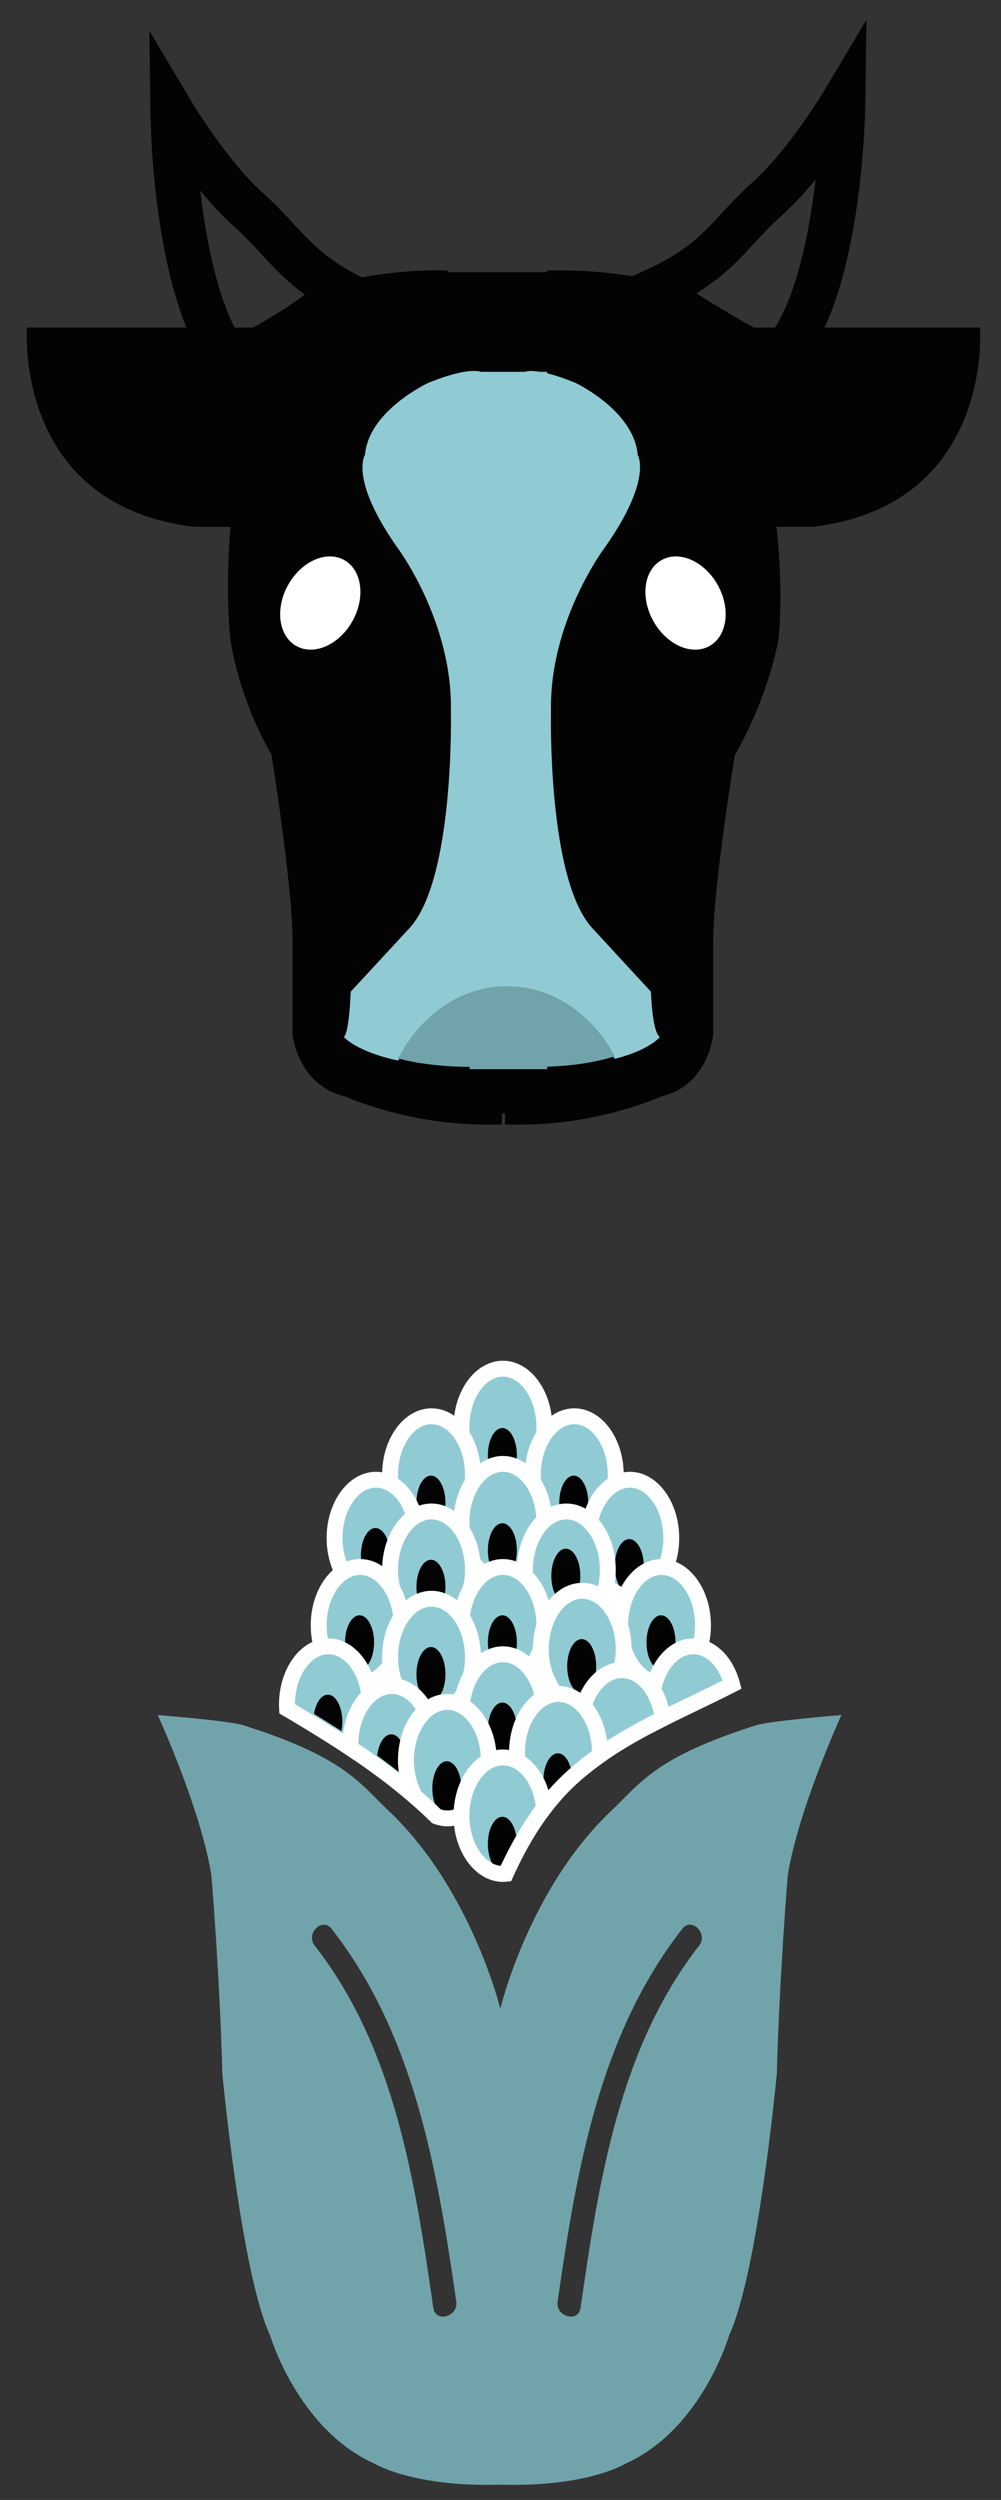 <?xml version="1.0" encoding="utf-8"?>
<!-- Generator: Adobe Illustrator 16.0.0, SVG Export Plug-In . SVG Version: 6.00 Build 0)  -->
<!DOCTYPE svg PUBLIC "-//W3C//DTD SVG 1.1//EN" "http://www.w3.org/Graphics/SVG/1.1/DTD/svg11.dtd">
<svg version="1.1" id="Calque_1" xmlns="http://www.w3.org/2000/svg" xmlns:xlink="http://www.w3.org/1999/xlink" x="0px" y="0px"
	 width="90.439px" height="225.839px" viewBox="0 0 90.439 225.839" enable-background="new 0 0 90.439 225.839"
	 xml:space="preserve">
<rect x="0" y="0" width="90.439" height="225.839" fill="#333333" stroke="none"/>
<g id="Valorial">
	<g>
		<ellipse fill="#90CBD4" cx="45.556" cy="129.004" rx="3.625" ry="4.768"/>
		<ellipse fill="#030303" cx="45.388" cy="131.458" rx="1.31" ry="2.453"/>
		<g>
			<path fill="#70A4AA" d="M68.28,155.866c-9.081,2.894-10.345,5.139-13.108,7.771c-7.406,7.049-9.969,17.819-9.969,17.819
				s-2.628-10.771-10.032-17.819c-2.766-2.632-4.062-4.877-13.145-7.771c-1.34-0.426-7.773-0.93-7.773-0.93
				s3.888,8.481,4.844,14.454c0,0,0.751,8.888,0.99,17.912c0,0,1.688,18.035,4.315,23.668c0,0,2.503,8.485,9.433,11.593
				c0,0,3.484,2.135,11.368,1.896c7.885,0.239,11.305-1.896,11.305-1.896c6.929-3.106,9.364-11.593,9.364-11.593
				c2.629-5.634,4.316-23.668,4.316-23.668c0.239-9.024,0.99-17.912,0.99-17.912c0.956-5.973,4.844-14.454,4.844-14.454
				S69.621,155.44,68.28,155.866z M39.15,208.499c-1.631-11.323-3.466-23.463-10.714-32.733c-0.844-1.079,0.667-2.612,1.521-1.521
				c7.526,9.628,9.568,21.896,11.267,33.683C41.419,209.282,39.347,209.866,39.15,208.499z M63.165,175.765
				c-7.247,9.271-9.082,21.411-10.714,32.733c-0.195,1.367-2.269,0.783-2.072-0.571c1.696-11.787,3.738-24.055,11.267-33.682
				C62.499,173.153,64.009,174.686,63.165,175.765z"/>
			<path fill="#FFFFFF" d="M45.438,134.885c-2.46,0-4.461-2.684-4.461-5.98s2.001-5.98,4.461-5.98s4.46,2.684,4.46,5.98
				S47.897,134.885,45.438,134.885z M45.438,124.358c-1.641,0-3.027,2.082-3.027,4.547c0,2.463,1.388,4.547,3.027,4.547
				s3.026-2.084,3.026-4.547C48.464,126.44,47.078,124.358,45.438,124.358z"/>
			<ellipse fill="#90CBD4" cx="39.104" cy="133.304" rx="3.625" ry="4.769"/>
			<ellipse fill="#030303" cx="38.937" cy="135.757" rx="1.31" ry="2.453"/>
			<path fill="#FFFFFF" d="M38.987,139.185c-2.46,0-4.461-2.683-4.461-5.979c0-3.299,2.001-5.981,4.461-5.981
				c2.459,0,4.46,2.683,4.46,5.981C43.447,136.502,41.446,139.185,38.987,139.185z M38.987,128.657
				c-1.641,0-3.026,2.084-3.026,4.548s1.387,4.547,3.026,4.547c1.641,0,3.026-2.083,3.026-4.547S40.628,128.657,38.987,128.657z"/>
			<ellipse fill="#90CBD4" cx="52.006" cy="133.304" rx="3.625" ry="4.769"/>
			<ellipse fill="#030303" cx="51.838" cy="135.757" rx="1.31" ry="2.453"/>
			<path fill="#FFFFFF" d="M51.888,139.185c-2.459,0-4.46-2.683-4.46-5.979c0-3.299,2.001-5.981,4.46-5.981
				c2.46,0,4.46,2.683,4.46,5.981C56.348,136.502,54.348,139.185,51.888,139.185z M51.888,128.657c-1.642,0-3.027,2.084-3.027,4.548
				s1.387,4.547,3.027,4.547c1.64,0,3.025-2.083,3.025-4.547C54.915,130.741,53.528,128.657,51.888,128.657z"/>
			<ellipse fill="#90CBD4" cx="45.556" cy="137.604" rx="3.625" ry="4.768"/>
			<ellipse fill="#030303" cx="45.388" cy="140.057" rx="1.31" ry="2.453"/>
			<path fill="#FFFFFF" d="M45.438,143.487c-2.46,0-4.461-2.684-4.461-5.98c0-3.298,2.001-5.98,4.461-5.98s4.46,2.683,4.46,5.98
				C49.897,140.802,47.897,143.487,45.438,143.487z M45.438,132.958c-1.641,0-3.027,2.083-3.027,4.547s1.388,4.547,3.027,4.547
				s3.026-2.083,3.026-4.547S47.078,132.958,45.438,132.958z"/>
			<ellipse fill="#90CBD4" cx="34.088" cy="139.038" rx="3.625" ry="4.768"/>
			<ellipse fill="#030303" cx="33.92" cy="140.491" rx="1.31" ry="2.453"/>
			<path fill="#FFFFFF" d="M33.97,144.919c-2.459,0-4.46-2.683-4.46-5.981c0-3.297,2.001-5.979,4.46-5.979
				c2.46,0,4.46,2.683,4.46,5.979C38.43,142.237,36.43,144.919,33.97,144.919z M33.97,134.391c-1.642,0-3.027,2.083-3.027,4.547
				c0,2.465,1.387,4.547,3.027,4.547c1.64,0,3.025-2.082,3.025-4.547C36.996,136.474,35.61,134.391,33.97,134.391z"/>
			<ellipse fill="#90CBD4" cx="57.022" cy="139.038" rx="3.625" ry="4.768"/>
			<ellipse fill="#030303" cx="56.854" cy="141.491" rx="1.311" ry="2.453"/>
			<path fill="#FFFFFF" d="M56.905,144.919c-2.46,0-4.461-2.683-4.461-5.981c0-3.297,2.001-5.979,4.461-5.979
				c2.459,0,4.46,2.683,4.46,5.979C61.365,142.237,59.364,144.919,56.905,144.919z M56.905,134.391
				c-1.641,0-3.026,2.083-3.026,4.547c0,2.465,1.387,4.547,3.026,4.547c1.641,0,3.026-2.082,3.026-4.547
				C59.932,136.474,58.546,134.391,56.905,134.391z"/>
			<ellipse fill="#90CBD4" cx="39.104" cy="141.904" rx="3.625" ry="4.768"/>
			<ellipse fill="#030303" cx="38.937" cy="143.358" rx="1.31" ry="2.453"/>
			<path fill="#FFFFFF" d="M38.987,147.786c-2.46,0-4.461-2.682-4.461-5.979s2.001-5.981,4.461-5.981c2.459,0,4.46,2.684,4.46,5.981
				S41.446,147.786,38.987,147.786z M38.987,137.258c-1.641,0-3.026,2.083-3.026,4.547c0,2.465,1.387,4.547,3.026,4.547
				c1.641,0,3.026-2.082,3.026-4.547S40.628,137.258,38.987,137.258z"/>
			<ellipse fill="#90CBD4" cx="51.29" cy="141.904" rx="3.625" ry="4.768"/>
			<ellipse fill="#030303" cx="51.121" cy="142.358" rx="1.311" ry="2.453"/>
			<path fill="#FFFFFF" d="M51.171,147.786c-2.459,0-4.46-2.682-4.46-5.979s2.001-5.981,4.46-5.981c2.46,0,4.46,2.684,4.46,5.981
				S53.631,147.786,51.171,147.786z M51.171,137.258c-1.642,0-3.027,2.083-3.027,4.547c0,2.465,1.387,4.547,3.027,4.547
				c1.64,0,3.025-2.082,3.025-4.547C54.197,139.34,52.812,137.258,51.171,137.258z"/>
			<ellipse fill="#90CBD4" cx="45.556" cy="146.922" rx="3.625" ry="4.768"/>
			<ellipse fill="#030303" cx="45.388" cy="148.375" rx="1.31" ry="2.453"/>
			<path fill="#FFFFFF" d="M45.438,152.803c-2.46,0-4.461-2.683-4.461-5.98c0-3.297,2.001-5.98,4.461-5.98s4.46,2.684,4.46,5.98
				C49.897,150.121,47.897,152.803,45.438,152.803z M45.438,142.276c-1.641,0-3.027,2.082-3.027,4.547s1.388,4.548,3.027,4.548
				s3.026-2.083,3.026-4.548S47.078,142.276,45.438,142.276z"/>
			<ellipse fill="#90CBD4" cx="32.654" cy="146.922" rx="3.625" ry="4.768"/>
			<ellipse fill="#030303" cx="32.486" cy="148.375" rx="1.311" ry="2.453"/>
			<path fill="#FFFFFF" d="M32.536,152.803c-2.459,0-4.46-2.683-4.46-5.98c0-3.297,2.001-5.98,4.46-5.98
				c2.46,0,4.46,2.684,4.46,5.98C36.996,150.121,34.996,152.803,32.536,152.803z M32.536,142.276c-1.641,0-3.025,2.082-3.025,4.547
				s1.386,4.548,3.025,4.548c1.641,0,3.027-2.083,3.027-4.548S34.177,142.276,32.536,142.276z"/>
			<ellipse fill="#90CBD4" cx="59.89" cy="146.922" rx="3.625" ry="4.768"/>
			<ellipse fill="#030303" cx="59.722" cy="148.375" rx="1.31" ry="2.453"/>
			<path fill="#FFFFFF" d="M59.771,152.803c-2.459,0-4.46-2.683-4.46-5.98c0-3.297,2.001-5.98,4.46-5.98
				c2.46,0,4.46,2.684,4.46,5.98C64.231,150.121,62.231,152.803,59.771,152.803z M59.771,142.276c-1.641,0-3.026,2.082-3.026,4.547
				s1.387,4.548,3.026,4.548s3.026-2.083,3.026-4.548S61.412,142.276,59.771,142.276z"/>
			<ellipse fill="#90CBD4" cx="52.723" cy="149.072" rx="3.625" ry="4.767"/>
			<ellipse fill="#030303" cx="52.555" cy="150.526" rx="1.31" ry="2.453"/>
			<path fill="#FFFFFF" d="M52.604,154.954c-2.459,0-4.461-2.684-4.461-5.981s2.002-5.981,4.461-5.981c2.46,0,4.46,2.684,4.46,5.981
				S55.064,154.954,52.604,154.954z M52.604,144.425c-1.641,0-3.027,2.083-3.027,4.547s1.388,4.548,3.027,4.548
				s3.026-2.084,3.026-4.548S54.245,144.425,52.604,144.425z"/>
			<ellipse fill="#90CBD4" cx="39.104" cy="149.788" rx="3.625" ry="4.768"/>
			<ellipse fill="#030303" cx="38.937" cy="151.243" rx="1.31" ry="2.453"/>
			<path fill="#FFFFFF" d="M38.987,155.67c-2.46,0-4.461-2.684-4.461-5.98c0-3.299,2.001-5.981,4.461-5.981
				c2.459,0,4.46,2.683,4.46,5.981C43.447,152.987,41.446,155.67,38.987,155.67z M38.987,145.142c-1.641,0-3.026,2.083-3.026,4.548
				c0,2.463,1.387,4.547,3.026,4.547c1.641,0,3.026-2.084,3.026-4.547C42.014,147.225,40.628,145.142,38.987,145.142z"/>
			<path fill="#90CBD4" d="M31.829,158.028c0.956-0.857,1.584-2.302,1.584-3.938c0-2.633-1.623-4.767-3.625-4.767
				c-2.003,0-3.626,2.134-3.626,4.767c0,0.142,0.008,0.282,0.018,0.42C28.106,155.651,30.001,156.809,31.829,158.028z"/>
			<path fill="#030303" d="M30.846,156.382c0.052-0.263,0.084-0.543,0.084-0.839c0-1.355-0.587-2.454-1.312-2.454
				c-0.589,0-1.083,0.735-1.246,1.74C29.208,155.338,30.032,155.856,30.846,156.382z"/>
			<path fill="#FFFFFF" d="M32.093,159.069l-0.516-0.345c-1.687-1.13-3.595-2.319-6.003-3.739l-0.332-0.196l-0.02-0.386
				c-0.008-0.16-0.015-0.285-0.015-0.414c0-3.297,2-5.98,4.461-5.98c2.459,0,4.46,2.684,4.46,5.98c0,1.8-0.592,3.483-1.621,4.621
				L32.093,159.069z M26.643,153.95c2.02,1.197,3.688,2.231,5.178,3.214c0.562-0.849,0.876-1.972,0.876-3.175
				c0-2.465-1.386-4.547-3.025-4.547C28.037,149.442,26.657,151.503,26.643,153.95z"/>
			<path fill="#90CBD4" d="M66.089,152.21c-0.556-1.699-1.838-2.89-3.332-2.89c-2.002,0-3.625,2.135-3.625,4.768
				c0,0.508,0.062,0.996,0.173,1.454C61.54,154.399,63.841,153.36,66.089,152.21z"/>
			<path fill="#FFFFFF" d="M58.604,156.712l-0.212-0.892c-0.143-0.597-0.215-1.213-0.215-1.83c0-3.299,2.001-5.981,4.461-5.981
				c1.892,0,3.581,1.603,4.204,3.989l0.146,0.557l-0.512,0.262c-1.148,0.588-2.325,1.155-3.462,1.703
				c-1.188,0.572-2.414,1.163-3.597,1.773L58.604,156.712z M62.639,149.442c-1.642,0-3.027,2.084-3.027,4.547
				c0,0.195,0.009,0.391,0.026,0.584c0.919-0.461,1.849-0.908,2.755-1.344c0.966-0.467,1.934-0.933,2.893-1.414
				C64.755,150.375,63.735,149.442,62.639,149.442z"/>
			<path fill="#90CBD4" d="M37.102,161.958c1.209-0.772,2.045-2.399,2.045-4.286c0-2.633-1.623-4.768-3.625-4.768
				s-3.625,2.134-3.625,4.768c0,0.139,0.007,0.275,0.016,0.412C33.725,159.298,35.466,160.577,37.102,161.958z"/>
			<path fill="#030303" d="M36.462,160.418c0.126-0.376,0.2-0.816,0.2-1.292c0-1.354-0.587-2.453-1.31-2.453
				c-0.626,0-1.146,0.823-1.277,1.921C34.89,159.185,35.689,159.789,36.462,160.418z"/>
			<path fill="#FFFFFF" d="M37.277,163.052l-0.456-0.39c-1.631-1.393-3.444-2.749-5.545-4.143l-0.303-0.201l-0.018-0.362
				c-0.009-0.165-0.015-0.273-0.015-0.384c0-3.299,2.002-5.981,4.461-5.981c2.46,0,4.46,2.683,4.46,5.981
				c0,2.101-0.794,4.007-2.122,5.098L37.277,163.052z M32.376,157.53c1.811,1.215,3.412,2.405,4.875,3.621
				c0.736-0.86,1.179-2.175,1.179-3.578c0-2.465-1.386-4.547-3.026-4.547C33.772,153.026,32.393,155.084,32.376,157.53z"/>
			<path fill="#90CBD4" d="M59.855,155.265c-0.343-2.166-1.802-3.793-3.549-3.793c-2.003,0-3.626,2.134-3.626,4.769
				c0,1.086,0.28,2.084,0.746,2.887C55.433,157.608,57.614,156.39,59.855,155.265z"/>
			<path fill="#FFFFFF" d="M52.966,160.382l-0.4-0.748c-0.548-1.024-0.838-2.233-0.838-3.495c0-3.297,2.001-5.98,4.461-5.98
				c2.197,0,4.047,2.107,4.398,5.011l0.06,0.5l-0.45,0.226c-2.021,1.016-4.379,2.279-6.56,3.969L52.966,160.382z M56.188,151.592
				c-1.641,0-3.027,2.083-3.027,4.547c0,0.719,0.112,1.411,0.33,2.042c1.891-1.368,3.848-2.44,5.595-3.331
				C58.704,152.962,57.514,151.592,56.188,151.592z"/>
			<ellipse fill="#90CBD4" cx="45.556" cy="154.805" rx="3.625" ry="4.768"/>
			<ellipse fill="#030303" cx="45.388" cy="156.258" rx="1.31" ry="2.453"/>
			<path fill="#FFFFFF" d="M45.438,160.688c-2.46,0-4.461-2.684-4.461-5.98c0-3.299,2.001-5.981,4.461-5.981s4.46,2.683,4.46,5.981
				C49.897,158.004,47.897,160.688,45.438,160.688z M45.438,150.159c-1.641,0-3.027,2.084-3.027,4.548s1.388,4.547,3.027,4.547
				s3.026-2.083,3.026-4.547C48.464,152.241,47.078,150.159,45.438,150.159z"/>
			<path fill="#90CBD4" d="M49.475,162.932c0.582-0.726,1.202-1.419,1.879-2.06c0.899-0.851,1.85-1.613,2.838-2.312
				c0.001-0.058,0.006-0.113,0.006-0.173c0-2.633-1.623-4.767-3.624-4.767c-2.003,0-3.626,2.134-3.626,4.767
				C46.947,160.52,48.009,162.321,49.475,162.932z"/>
			<path fill="#030303" d="M51.354,160.873c0.113-0.107,0.229-0.206,0.346-0.312c-0.075-1.221-0.623-2.173-1.295-2.173
				c-0.724,0-1.31,1.099-1.31,2.454c0,0.786,0.201,1.479,0.509,1.927C50.147,162.102,50.727,161.465,51.354,160.873z"/>
			<path fill="#FFFFFF" d="M49.43,164.157l-0.526-0.26c-1.74-0.854-2.909-3.108-2.909-5.607c0-3.299,2.001-5.981,4.46-5.981
				c2.461,0,4.461,2.683,4.461,5.981c0,0.076-0.004,0.15-0.008,0.224l-0.017,0.433l-0.289,0.203
				c-1.022,0.723-1.924,1.455-2.756,2.243c-0.711,0.675-1.384,1.427-2.06,2.3L49.43,164.157z M50.454,153.743
				c-1.641,0-3.025,2.082-3.025,4.547c0,1.703,0.637,3.236,1.628,4.017c0.588-0.722,1.182-1.364,1.805-1.955
				c0.802-0.758,1.662-1.469,2.62-2.163C53.443,155.77,52.072,153.743,50.454,153.743z"/>
			<ellipse fill="#90CBD4" cx="40.538" cy="159.106" rx="3.625" ry="4.768"/>
			<ellipse fill="#030303" cx="40.37" cy="161.559" rx="1.311" ry="2.453"/>
			<path fill="#FFFFFF" d="M40.421,164.987c-0.413,0-0.83-0.08-1.243-0.237l-0.141-0.054l-0.106-0.105
				c-0.573-0.564-1.193-1.136-1.896-1.743l-0.092-0.08l-0.062-0.104c-0.604-1.055-0.923-2.319-0.923-3.655
				c0-3.298,2.001-5.981,4.461-5.981c2.459,0,4.459,2.684,4.459,5.981C44.88,162.304,42.88,164.987,40.421,164.987z M39.823,163.458
				c1.915,0.605,3.624-1.693,3.624-4.45c0-2.465-1.386-4.547-3.025-4.547c-1.641,0-3.027,2.083-3.027,4.547
				c0,1.028,0.239,2.031,0.677,2.84C38.711,162.403,39.286,162.932,39.823,163.458z"/>
			<path fill="#90CBD4" d="M45.556,168.89c0.109,0,0.219-0.009,0.325-0.022c0.911-1.949,1.97-3.817,3.25-5.5
				c-0.275-2.273-1.771-4.012-3.575-4.012c-2.002,0-3.625,2.133-3.625,4.768C41.931,166.757,43.554,168.89,45.556,168.89z"/>
			<path fill="#030303" d="M45.387,169.03c0.181,0,0.354-0.069,0.509-0.193c0.232-0.495,0.474-0.984,0.726-1.469
				c0.047-0.25,0.076-0.514,0.076-0.791c0-1.355-0.587-2.453-1.311-2.453s-1.311,1.098-1.311,2.453
				C44.076,167.931,44.665,169.03,45.387,169.03z"/>
			<path fill="#FFFFFF" d="M45.438,170.004c-2.46,0-4.461-2.684-4.461-5.98c0-3.298,2.001-5.98,4.461-5.98
				c2.248,0,4.149,2.252,4.423,5.24l0.025,0.277l-0.17,0.223c-1.228,1.607-2.328,3.5-3.365,5.783l-0.171,0.377l-0.412,0.039
				C45.635,169.996,45.537,170.004,45.438,170.004z M45.438,159.476c-1.641,0-3.027,2.083-3.027,4.548
				c0,2.362,1.274,4.375,2.825,4.536c0.979-2.095,2.02-3.872,3.167-5.417C48.124,161.034,46.879,159.476,45.438,159.476z"/>
		</g>
	</g>
	<g>
		<g>
			<path fill="#030303" d="M64.962,36.778c-4.746,0-7.817-4.075-7.945-4.248l-0.169-0.228l-2.353-6.331l1.832-0.715
				c5.241-2.047,6.863-3.804,8.917-6.029c0.806-0.872,1.638-1.773,2.734-2.753c3.284-2.932,6.457-8.229,6.489-8.282l3.815-6.407
				l-0.099,7.457c-0.027,2.03-0.46,19.988-7.271,25.301C69.015,36.026,67.011,36.778,64.962,36.778z M60.384,30.334
				c0.517,0.597,2.3,2.444,4.578,2.444c1.137,0,2.312-0.468,3.494-1.39c3.027-2.361,4.545-9.341,5.233-15.173
				c-0.942,1.149-1.979,2.29-3.047,3.242c-0.954,0.852-1.72,1.681-2.46,2.483c-1.977,2.142-3.854,4.177-8.583,6.285L60.384,30.334z"
				/>
		</g>
		<g>
			<path fill="#030303" d="M20.864,35.542c-6.81-5.312-7.242-23.271-7.27-25.301l-0.1-7.457l3.816,6.407
				c0.032,0.053,3.205,5.35,6.489,8.282c1.098,0.98,1.93,1.882,2.733,2.753c2.055,2.225,3.677,3.982,8.917,6.029l1.832,0.715
				l-2.352,6.331l-0.169,0.228c-0.128,0.173-3.199,4.248-7.945,4.248C24.771,37.778,22.767,37.026,20.864,35.542z M32.181,29.225
				c-4.729-2.108-6.607-4.144-8.583-6.285c-0.74-0.802-1.506-1.631-2.46-2.483c-1.066-0.952-2.104-2.093-3.047-3.242
				c0.688,5.832,2.206,12.812,5.233,15.173c1.183,0.922,2.357,1.39,3.494,1.39c2.278,0,4.062-1.847,4.578-2.444L32.181,29.225z"/>
		</g>
		<path fill="#FFFFFF" d="M67.437,55.59c0,4.418-3.582,8-8,8h-29c-4.418,0-8-3.582-8-8l0,0c0-4.418,3.582-8,8-8h29
			C63.854,47.59,67.437,51.172,67.437,55.59L67.437,55.59z"/>
		<path fill="#030303" d="M88.54,29.59H68.104c-3.575-2-5.364-3.218-5.364-3.218c-4.864-1.758-10.304-2.037-13.304-1.923v0.141h-9
			v-0.152c-3-0.091-7.885,0.225-12.613,1.934c0,0-1.376,1.218-4.951,3.218H2.437c0,0-1.276,16,15.071,18h3.319
			c0,0-0.511,5.424,0,10.247c0,0,0.635,4.997,3.698,10.328c0,0,1.91,11.85,1.91,16.926v8.377c0,0,0.451,4.55,4.697,5.565
			c0,0,5.612,2.557,12.725,2.557h1.491l0.004-1h0.271l0.004,1h1.49c7.111,0,12.672-2.557,12.672-2.557
			c4.248-1.016,4.646-5.565,4.646-5.565V85.09c0-5.077,1.963-16.88,1.963-16.88c3.064-5.331,3.925-10.374,3.925-10.374
			c0.511-4.823-0.175-10.247-0.175-10.247h3.32C89.817,45.59,88.54,29.59,88.54,29.59z M31.852,56.093
			c-1.189,2.147-3.459,3.165-5.069,2.272s-1.952-3.357-0.762-5.504c1.189-2.147,3.459-3.165,5.07-2.272
			C32.701,51.482,33.042,53.946,31.852,56.093z M64.091,58.366c-1.61,0.892-3.88-0.125-5.069-2.272
			c-1.19-2.147-0.85-4.612,0.761-5.504c1.611-0.893,3.881,0.125,5.07,2.272C66.043,55.009,65.702,57.473,64.091,58.366z"/>
		<path fill="#90CBD4" d="M59.624,93.673c0,0-0.646-0.083-0.812-4.083l-5.223-5.667c-4.167-4.333-3.807-19.667-3.807-19.667
			c-0.167-8.167,4.889-14.833,4.889-14.833c4.333-6.167,2.942-8.333,2.942-8.333c-0.333-4-5.615-6.5-5.615-6.5
			c-1.08-0.442-1.914-0.707-2.562-0.866V33.59h-0.637c-1.038-0.176-1.363,0-1.363,0h-4c0,0-1.083-0.5-4.75,1
			c0,0-5.376,2.5-5.709,6.5c0,0-1.438,2.166,2.896,8.333c0,0,5.031,6.667,4.864,14.833c0,0,0.351,15.333-3.816,19.667l-5.235,5.667
			c-0.166,4-0.625,4.083-0.625,4.083s1.108,1.328,4.914,2.138c1.999-3.123,5.65-5.221,9.838-5.221c4.117,0,7.717,2.029,9.736,5.065
			C58.737,94.84,59.624,93.673,59.624,93.673z"/>
		<path fill="#70A4AA" d="M45.813,89.09c-4.188,0-7.839,2.623-9.838,6.526c1.623,0.432,3.728,0.747,6.461,0.762v0.212h7v-0.225
			c2.639-0.089,4.625-0.469,6.113-0.944C53.53,91.627,49.931,89.09,45.813,89.09z"/>
	</g>
</g>
</svg>
